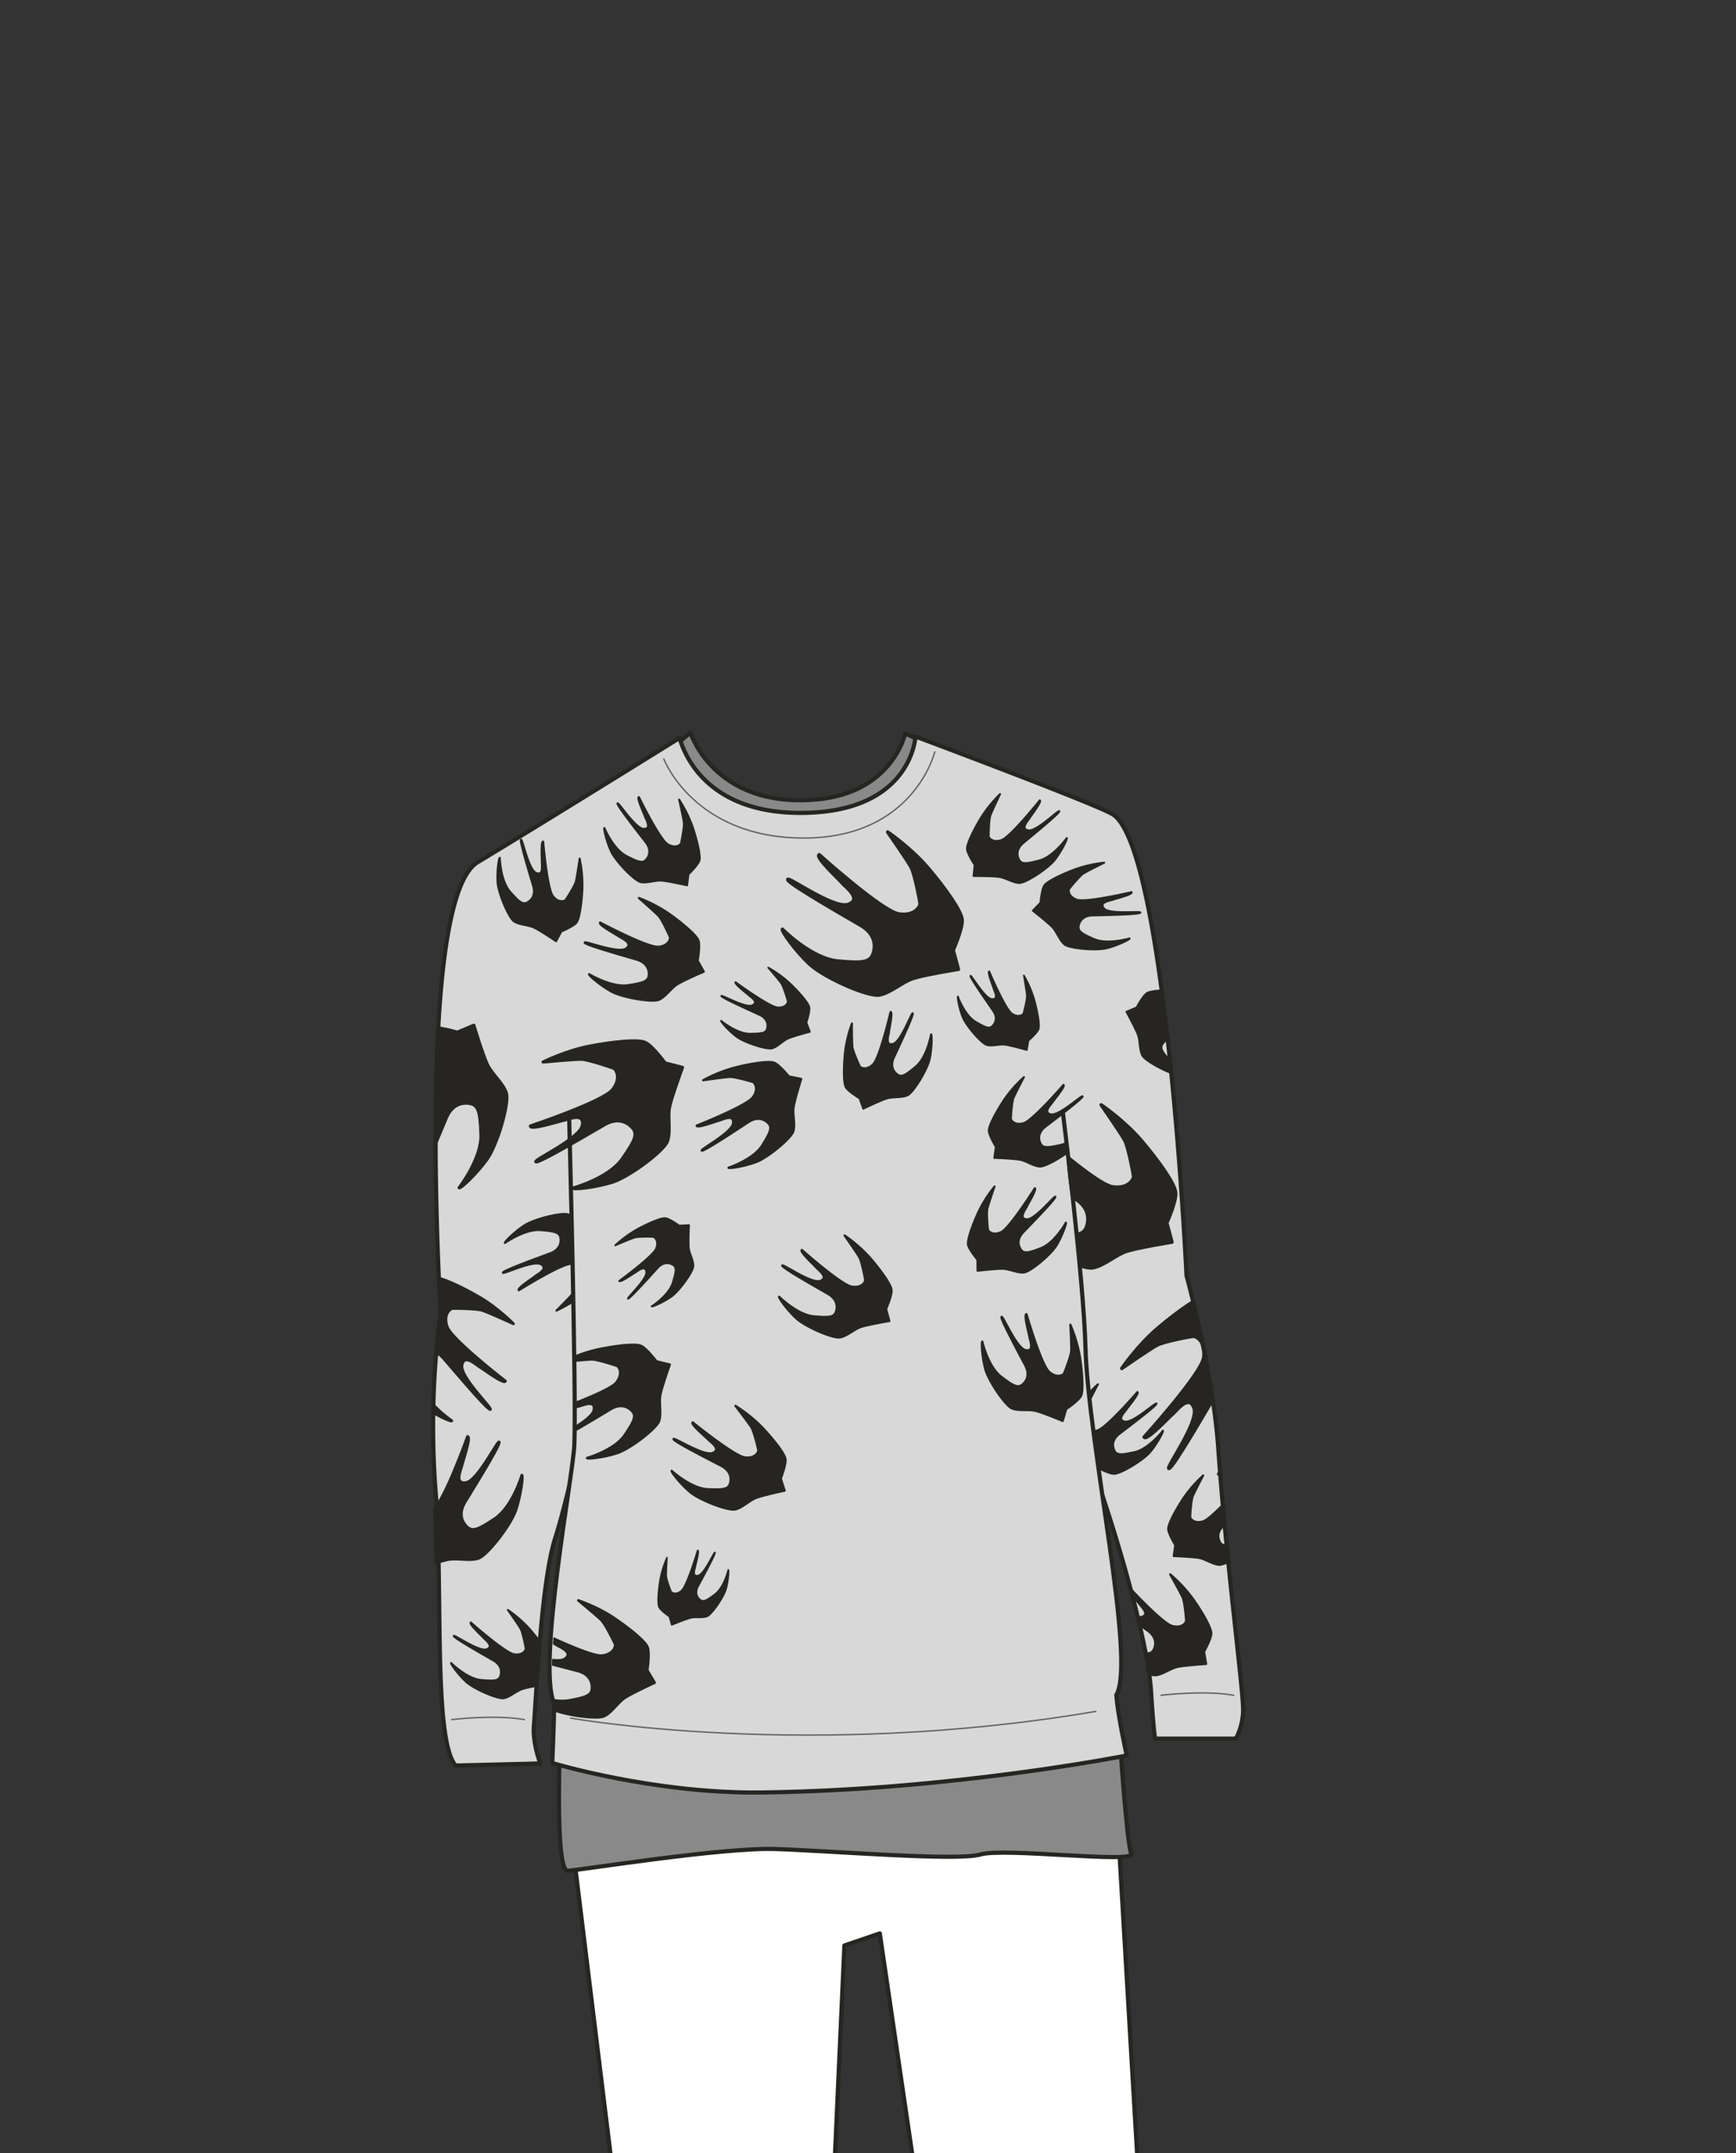 <svg xmlns="http://www.w3.org/2000/svg" width="1250" height="1550" viewBox="0 0 1250 1550"><rect x="0" y="0" width="1250" height="1550" fill="#333333" stroke="none"/><defs><clipPath id="a"><path d="M804.37 1224.33c-21 7.91-114.27 22.67-206.22 25.35-139.21 1.13-198.25-15-198.25-15-9.66-28.16 10.75-162 10.75-162-24.9 50.82-25.95 166-25.95 166s-27.64-4.81-65.33 0c-2.92-4.07-14.89-241-2.12-293.59-13.72-204.3 5.38-306.88 22.83-321.14 13-10.61 135.78-84.26 135.78-84.26s19.77 63.69 102.89 63.69 95.94-66.88 95.94-66.88 111 41 126.77 50 43.1 100.89 52.89 331.94c24 73.82 40.1 303.09 40.1 303.09s-26.72-6.42-65.38.23c2-25.82-34.52-140.47-34.52-140.47s21.54 122.62 9.82 143.04z" fill="none"/></clipPath></defs><path d="M404.44 1264.52s61.79 24.3 203.69 19.79S801 1248.13 801 1248.13l20.1 342.24-158.7-1.85-28.9-196.61-25.5 8.68-8.84 196.24-153.94-.22z" fill="#fff" stroke="#262521" stroke-linecap="round" stroke-linejoin="round" stroke-width="3"/><path d="M403.47 1248.13s-4.39 99.24 5.35 98.68 110.42-16.78 149-15.66 131.44 8.95 148.22 3.92 111.86 6.71 108.5-.56-8.76-90.41-8.76-90.41zM801.34 601.25C790.45 594.15 651.81 528 651.81 528s-9 42.67-63.91 47.58c-64.83 5.79-86.64-36-90.76-48.14l-87.91 73.8" fill="#898989" stroke="#262521" stroke-linecap="round" stroke-linejoin="round" stroke-width="3"/><path d="M421.22 1019s-11.62 57.38-21.45 88.33-13.09 105-15.36 135.22c-1 12.66 4.65 27 4.65 27l-61 1.5c-16.33-18.74-8.92-129.52-14.45-197.94A619.79 619.79 0 01317.25 945s-18.05-297.29 26.68-324.24 145.46-89.52 145.46-89.52-.24-.24.73 2.61c4.11 12.15 21.13 51.38 86.21 51.38 80.35 0 82.84-55 82.84-55s131.41 49.11 142.29 56.21c38.3 25 52.89 331.94 52.89 331.94s19 68.76 22.88 124.63c5.58 81.26 18.66 177.57 17.85 189.79s-5.3 18.89-5.3 18.89h-58.1s-1.25-8-2.89-34.36c-2.47-39.8-31-134-48.07-177.22" fill="#d8d8d8" stroke="#262521" stroke-linecap="round" stroke-linejoin="round" stroke-width="3"/><path d="M836 1220.48s30.63-3.83 52.36 0M325.27 1238s30.63-3.83 52.37 0M478 546.43s21.5 56.9 100.8 56.9 94.27-62 94.27-62" fill="none" stroke="#636363" stroke-linecap="round" stroke-linejoin="round"/><path d="M409.74 802s5.34 199.1 3.82 238.13c-.83 21.49-26.88 158.94-14.57 186.12 0 13-1.32 43-1.32 43s73.26 22.14 150.26 21.22c137.52-1.66 263.37-26.64 263.37-26.64s-6.69-30-7.46-43.63c14.49-25-20.49-181-22.28-250.9-1.23-47.63-16.1-167.3-16.1-167.3" fill="#d8d8d8" stroke="#262521" stroke-linecap="round" stroke-linejoin="round" stroke-width="3"/><path d="M410.89 1236.91s170.48 30.52 378.15-4.83" fill="none" stroke="#636363" stroke-linecap="round" stroke-linejoin="round"/><g clip-path="url(#a)" fill="#262521" stroke="#262521" stroke-linecap="round" stroke-linejoin="round"><path d="M339 1168s24.79 22 31.26 22.93 8.3-3.23 8.25-4-2.14-11.61-3.62-14.27-9.23-13.65-9.23-13.65a89.53 89.53 0 0115.85 13.89c6.8 7.87 13.22 16.79 13.46 20.25s-3.42 11.75-3.42 11.75l2.06 7.47s-13.28 2.25-17.59 3.67-8.81 5.75-13.24 6.56-21.68-6.65-27.34-11.93-11.1-12.86-10.62-13.46c0 0 11.36 11.35 21.67 12.25s13.09.52 14-3.88-1.35-7.82-4.93-9.95-28.56-16.1-28.83-17.79 18.13 11.55 23.69 9.5-1.08-6.76-2.44-8.34-10.68-10-8.98-11z" stroke-width="1.37"/><path d="M460.07 573.83s15 30.62 20.79 34 9.16.17 9.43-.6 2.48-11.88 2.12-15-3.41-16.57-3.41-16.57a91.85 91.85 0 019.65 19.4c3.4 10.15 6 21.15 4.91 24.53s-7.84 9.84-7.84 9.84l-1 7.92s-13.51-3-18.17-3.38-10.62 2-15.16 1.08-18-14.79-21.36-22-5.54-16.56-4.85-16.95c0 0 6.38 15.24 15.84 20.12s12.25 5.6 14.88 1.78 1.77-8-.8-11.38-20.9-26.47-20.49-28.18 12.74 18.06 18.83 18.28 1.61-6.86.93-8.89-6.26-13.83-4.3-14zM391.15 605.89s2.86 34 7 39.24 8.47 3.48 9 2.86 6.63-10.17 7.42-13.2 2.8-16.71 2.8-16.71a92.28 92.28 0 012 21.58c-.52 10.68-2.06 21.89-4.33 24.63s-10.87 6.33-10.87 6.33l-3.77 7s-11.49-7.74-15.71-9.74-10.64-2-14.51-4.5-11.44-20.33-11.92-28.27.85-17.45 1.64-17.56c0 0 .41 16.51 7.45 24.49s9.39 9.67 13.22 7.07 4.54-6.78 3.39-10.91-9.87-32.24-8.87-33.69S380.4 626 386 628.41s4-5.8 4.1-7.94-.85-15.1 1.05-14.58z" stroke-width="1.41"/><path d="M529.64 707.06s24.45 17.94 30.42 18.23 7.28-3.65 7.18-4.36-3-10.4-4.52-12.7-9.57-11.65-9.57-11.65a82 82 0 0115.62 11.31c6.86 6.59 13.47 14.17 14 17.3s-2.11 11-2.11 11l2.51 6.63s-11.9 3.18-15.7 4.84-7.54 6-11.51 7.1-20.31-4.21-25.92-8.54-11.2-10.76-10.81-11.35c0 0 11.31 9.37 20.78 9.31s12-.64 12.46-4.73-1.89-7-5.33-8.64-27.39-12.23-27.78-13.75 17.5 9 22.38 6.63-1.55-6.06-2.93-7.38-10.63-8.31-9.17-9.25zM445.87 922.14s24.51-17.87 26.59-23.47-1.27-8-2-8.16-10.8-.34-13.47.46-14 5.58-14 5.58a82 82 0 0115.51-11.45c8.36-4.55 17.58-8.55 20.72-8.09s9.83 5.34 9.83 5.34l7.09-.38s-.58 12.3-.15 16.43 3.43 9 3.28 13.12-10.16 18.08-16 22.11-13.65 7.42-14.09 6.87c0 0 12.35-7.94 15.17-17s3-11.6-.74-13.31-7.25-.32-9.85 2.46-20 22.4-21.52 22.31 13.86-14 13.11-19.32-6.26-.36-7.93.55-11.06 7.64-11.55 5.95z" stroke-width="1.25"/><path d="M482.25 982.41l-9.61-2.34s-7-9.22-11-11.09-17.94-.25-30.93 2.44a100.54 100.54 0 00-16.12 5c0 1 .05 2.09.08 3.14 4.68-.45 9.76-.89 11.67-.88 3.88 0 17.25 4.36 18.16 4.81s4.39 5-.64 11.69c-2.86 3.82-17.7 10.23-29.53 14.82 0 1.05.07 2.09.12 3.13 1.05-.31 1.88-.54 2.33-.63 2.6-.54 12-5 10.81 2.45-.53 3.43-6.35 7.88-12.27 11.76.05.75.1 1.49.14 2.24 9.78-5.6 21.84-13 24.56-14.6 4.6-2.67 9.83-3.12 14.15.68s3 7.14-4.38 18.07-27.1 16.56-27.1 16.56c.37.92 12.2-.45 21.59-3.49s28.41-17.64 30.26-23.08-.2-13.15.89-18.84 6.82-21.84 6.82-21.84z" stroke-width="1.75"/><path d="M466.08 1202.46s1.82-12 .29-16.4-13-13.69-24.55-21.48-25.39-12.41-25.39-12.41 13.9 11.5 16.74 14.43 9.39 16.19 9.72 17.2-.58 7-9.28 8.1c-5.54.7-23.75-7.1-36.22-12.83v3.28c1.52.86 2.74 1.55 3.27 1.9 2.31 1.56 12.56 5.33 6.09 9.94-1.82 1.29-5.36 1.38-9.5.89v3c8.64 2.33 16.79 4.4 19.09 5 5.38 1.5 9.57 5.1 9.87 11.14s-3.15 7.52-16.81 10a31.84 31.84 0 01-11.71-.42c.13 2.36.29 4.71.48 7.07 10.62 4.21 31.94 7 36.94 4.63 5.45-2.61 9.75-9.81 14.83-13.16s21.48-10.93 21.48-10.93z" stroke-width="1.84"/><path d="M577.38 899.85s28.59 25.4 36.06 26.46 9.57-3.73 9.53-4.64-2.48-13.39-4.19-16.47-10.64-15.75-10.64-15.75a103.29 103.29 0 0118.28 16c7.84 9.08 15.25 19.38 15.53 23.37S638 942.4 638 942.4l2.37 8.62s-15.32 2.6-20.29 4.23-10.16 6.64-15.28 7.57-25-7.67-31.54-13.76-12.8-14.83-12.26-15.53c0 0 13.11 13.09 25 14.14s15.09.59 16.2-4.49-1.55-9-5.68-11.47-32.95-18.58-33.26-20.53 20.91 13.33 27.33 11-1.25-7.8-2.82-9.62-12.34-11.66-10.39-12.71zM739.14 946.11s10.65 36.73 16.4 41.61 10.09 1.95 10.53 1.16 5-12.66 5.25-16.17-.61-19-.61-19a103 103 0 016.92 23.29c1.79 11.86 2.57 24.53.68 28.05s-10.56 9.36-10.56 9.36l-2.59 8.56s-14.35-6-19.42-7.24-12.14.2-17-1.74-17.07-19.83-19.34-28.47-2.93-19.37-2.08-19.66c0 0 4.1 18.06 13.6 25.28s12.46 8.56 16.11 4.85 3.49-8.46 1.31-12.74-18-33.28-17.2-35.1 10.62 22.45 17.31 23.85 3.11-7.27 2.75-9.64-4.26-16.36-2.06-16.25zM872.19 1176.07c.14-4-6.18-15-13.05-24.84a103.23 103.23 0 00-16.54-17.82s7.59 13.53 9 16.76 2.52 15.9 2.47 16.81-2.63 5.45-9.95 3.63c-6-1.48-24.34-20.6-30.84-27.53.3 1.32.61 2.63.94 3.94 2.35 3.06 5.12 6.27 5.81 7.25 1.37 2 8.43 8.16 1.81 9.86a6.22 6.22 0 01-3-.19q.81 2.86 1.61 5.73c3 2.18 5.39 3.87 6.34 4.58 3.86 2.87 6.1 7.06 4.48 12-.94 2.84-2.42 4.08-5.75 4.19a130.68 130.68 0 012.07 14.76 11.8 11.8 0 004.24.85c5.18-.4 10.85-4.85 16-6s20.62-2.13 20.62-2.13l-1.48-8.82s5.09-9.04 5.22-13.03z" stroke-width="1.58"/><path d="M432.14 664.18s34.34 18.19 42 17.44 8.55-6 8.29-6.86-5.67-12.63-8.09-15.25-14.3-13-14.3-13a104.51 104.51 0 0121.9 11.42c9.93 7.08 19.72 15.46 21 19.33s-.63 14.32-.63 14.32l4.42 7.94s-14.5 6.25-19 9.06-8.44 9-13.26 11.15-26.54-1.56-34.45-6-16.21-11.56-15.83-12.38c0 0 16.09 9.77 28.08 7.94s15-3 14.92-8.33-3.7-8.52-8.37-10-37-10.41-37.77-12.26 23.85 8.12 29.61 4.24-3.11-7.4-5.09-8.82-15.1-8.44-13.43-9.94z" stroke-width="1.6"/><path d="M381.93 810.63s52.44-17.57 59.14-26.17 2.22-14.68 1.05-15.28-18.59-6.53-23.67-6.61-27.41 2-27.41 2 16.23-8.09 33.26-11.38 35.28-5.18 40.48-2.66 14.15 14.7 14.15 14.7l12.52 3.23s-7.77 21.08-9.3 28.49 1 17.53-1.51 24.61-27.63 25.84-40 29.64-27.81 5.39-28.28 4.18c0 0 25.85-7 35.72-21.16s11.61-18.51 6-23.55-12.42-4.55-18.48-1.14-47 27.94-49.68 26.93 31.77-16.63 33.42-26.37-10.68-4.06-14.09-3.4-23.41 7.14-23.32 3.94zM279.3 837.82s31.21-45.66 31.36-56.56-7.09-13-8.38-12.81-18.76 6-22.86 9-20.65 18.14-20.65 18.14 8.06-16.24 19.65-29.14 25-25.42 30.68-26.54 20.15 3.18 20.15 3.18l11.94-5s6.52 21.5 9.77 28.33 11.38 13.37 13.65 20.53-6.44 37.28-14 47.76-18.94 21.08-20 20.4c0 0 16.39-21.19 15.71-38.43s-1.9-21.76-9.39-22.43-12.65 3.87-15.42 10.25-20.65 50.67-23.39 51.5 15.3-32.43 10.73-41.2-11 3.21-13.28 5.79-14.41 19.83-16.27 17.23z" stroke-width="2.28"/><path d="M589.87 615.32s45.46 40.91 57.38 42.67 15.34-5.85 15.28-7.31-3.83-21.44-6.52-26.37S639.16 599 639.16 599s16.61 11.21 29.06 25.81 24.19 31.19 24.58 37.54-6.44 21.65-6.44 21.65l3.71 13.81s-24.52 4-32.49 6.56-16.31 10.51-24.5 11.94-39.92-12.55-50.29-22.31-20.33-23.85-19.42-25c0 0 20.82 21.07 39.81 22.86s24.14 1.1 26-7-2.38-14.43-9-18.4-52.49-30-53-33.16 33.3 21.52 43.58 17.8-1.91-12.48-4.4-15.4-19.61-18.7-16.49-20.38zM846.55 858.78c-.4-6.38-12.14-22.92-24.58-37.52s-29.06-25.81-29.06-25.81 14.16 20.36 16.85 25.29 6.45 24.91 6.52 26.37-3.36 9.08-15.28 7.31c-5.73-.85-19.2-10.73-31.65-20.78.18 4.63.57 9.25 1.11 13.86.56 4.87 1.32 9.72 2.1 14.57l1.36.81c6.58 4 10.8 10.29 9 18.4-.94 4.18-2.77 6.39-6.92 7.3.56 7.57 1.34 15.16 1.88 22.73 4.11 1.19 7 1.75 9 1.4 8.18-1.43 16.53-9.39 24.5-11.94s32.49-6.56 32.49-6.56l-3.71-13.81s6.84-15.24 6.39-21.62zM823.85 1034.55s41.08-45.3 42.89-57.22S861 962 859.49 962s-21.45 3.74-26.4 6.41-25.35 16.76-25.35 16.76 11.27-16.57 25.92-29 31.23-24.07 37.61-24.44 21.6 6.52 21.6 6.52l13.83-3.66s3.9 24.54 6.43 32.52 10.45 16.35 11.85 24.54-12.68 39.87-22.52 50.21-23.92 20.24-25 19.33c0 0 21.15-20.74 23-39.73s1.2-24.13-6.9-26-14.45 2.33-18.44 8.9-30.24 52.37-33.36 52.84 21.65-33.22 18-43.51-12.5 1.86-15.43 4.34-18.83 19.65-20.48 16.52z" stroke-width="2.52"/><path d="M748.67 576.19s-21.3 26.62-27.71 28.67-9-1.83-9.06-2.63.16-12.15 1.2-15.1 7-15.44 7-15.44a91.74 91.74 0 00-13.65 16.83c-5.53 9.15-10.49 19.32-10.13 22.86s5.5 11.32 5.5 11.32l-.79 7.93s13.85 0 18.46.67 9.93 4.3 14.57 4.35 20.82-10.5 25.64-16.84 9-14.95 8.43-15.48c0 0-9.55 13.48-19.84 16.18s-13.19 2.79-14.93-1.51 0-8.15 3.26-10.93 26.17-21.28 26.14-23-16.37 14.86-22.36 13.74-.08-7 1-8.88 9.14-12.11 7.27-12.74zM641.19 728.51s-7.77 33.2-12.66 37.8-8.89 2.21-9.32 1.53-5.08-11-5.42-14.15-.35-16.94-.35-16.94a91.89 91.89 0 00-5.07 21.07c-1 10.64-1.15 21.95.7 25s9.84 7.84 9.84 7.84l2.7 7.5s12.49-6 16.95-7.35 10.82-.39 15-2.34 14.28-18.45 15.9-26.24 1.7-17.39.94-17.6c0 0-2.82 16.27-10.94 23.14s-10.69 8.19-14.11 5.07-3.5-7.37-1.76-11.28 14.45-30.47 13.67-32S648.9 750 643 751.54s-3.11-6.32-2.9-8.45 3.05-14.82 1.09-14.58zM814.79 642.29s-33.21 7.75-39.51 5.41-5.91-7-5.49-7.68 7.64-9.45 10.28-11.13 15-7.82 15-7.82a92.15 92.15 0 00-21.07 4.79c-10 3.78-20.19 8.7-22.11 11.71s-2.67 12.29-2.67 12.29l-5.52 5.75s10.9 8.55 14.1 11.94 5.14 9.52 8.75 12.43 22.87 4.62 30.57 2.62 16.34-6.18 16.2-7c0 0-15.84 4.69-25.6.45s-12.08-6-10.79-10.41 5.05-6.4 9.33-6.57 33.72-.55 34.79-2-22 1.56-26.07-3 4.29-5.59 6.29-6.35 14.6-3.78 13.52-5.43zM881.73 744.3s-33.57-6-38.44-10.6-2.68-8.76-2-9.23 10.74-5.66 13.83-6.17S872 717 872 717a92.24 92.24 0 00-21.31-3.93c-10.69-.47-22 0-24.93 2s-7.3 10.24-7.3 10.24l-7.34 3.11s6.64 12.15 8.25 16.53 1 10.78 3.15 14.87 19.19 13.26 27.06 14.46 17.45.76 17.63 0c0 0-16.4-1.93-23.7-9.68s-8.76-10.23-5.82-13.81 7.16-3.9 11.16-2.37 31.21 12.79 32.74 11.92-20.88-7.26-22.76-13 6.14-3.45 8.28-3.35 14.96 2.25 14.62.31zM767.37 823a19.39 19.39 0 01-3.69 1.26c-10.39 2.3-13.28 2.28-14.85-2.08s.32-8.15 3.68-10.8 27-20.26 27-22-16.93 14.22-22.87 12.87.19-7 1.36-8.83 9.57-11.71 7.73-12.41c0 0-22.31 25.79-28.78 27.59s-8.9-2.17-9-3 .62-12.13 1.77-15 7.57-15.17 7.57-15.17A92 92 0 00723 791.68c-5.87 8.94-11.22 18.91-11 22.46s5.06 11.52 5.06 11.52l-1.09 7.9s13.84.51 18.43 1.37 9.75 4.68 14.38 4.91c3.29.15 12.6-4.8 19.54-9.89-.32-2.32-.71-4.63-.95-6.95zM784.65 1008.14c2.29-4.68 5.91-11.59 5.91-11.59s-2.75 2.4-6.19 6.12c.06 1.83.15 3.65.28 5.47zM837.35 1030s-10.06 13.1-20.44 15.41-13.28 2.29-14.85-2.07.32-8.15 3.68-10.8 27-20.27 27-22-16.93 14.22-22.87 12.88.19-7 1.36-8.83 9.57-11.72 7.73-12.42c0 0-22.31 25.79-28.78 27.6a12.23 12.23 0 01-2.89.45c1.42 9 3 18 4.2 27.12 3.52 1.44 7.19 3.53 10.58 3.69 4.62.22 21.21-9.7 26.27-15.85s9.59-14.63 9.01-15.18z" stroke-width="1.41"/><path d="M336.64 1034.17s-16.54 46.17-24.29 51.95-13.06 1.7-13.57.64-5.45-16.59-5.42-21.1 2.28-24.26 2.28-24.26-7.47 14.23-10.7 29.27-5.25 31.19-3.1 35.84 12.77 12.82 12.77 12.82l2.63 11.17s18.83-6.5 25.43-7.73 15.52 1.22 21.85-.88 23.42-24 27-34.89 5.29-24.56 4.23-25c0 0-6.69 22.79-19.43 31.28s-16.62 10-21 4.92-3.8-11.1-.67-16.4 25.65-41.17 24.8-43.56-15.34 27.86-24 29.14-3.41-9.54-2.76-12.55 6.79-20.68 3.95-20.66zM363.91 994.27s-38.81-30-41.92-39.13 2.41-12.95 3.57-13.11 17.44-.03 21.74 1.35 22.38 9.62 22.38 9.62-11.23-11.49-24.54-19.21-28.05-14.61-33.14-14-16.13 8.21-16.13 8.21l-11.43-.93s.37 19.92-.5 26.57S278 968 278 974.7s15.62 29.69 24.85 36.47 21.74 12.61 22.48 11.73c0 0-19.62-13.39-23.76-28.12s-4.35-18.88 1.79-21.49 11.73-.19 15.81 4.43 31.25 37.09 33.78 37-21.77-23.18-20.32-31.82 10.13-.29 12.79 1.25 17.63 12.85 18.49 10.12z" stroke-width="2.02"/><path d="M412.14 909.92c-.36-11.51-.73-23-.84-34.53a12.24 12.24 0 00-2.15-1.06c-4.64-1.67-24.62 3.24-31.69 7.92s-14.33 11.87-13.91 12.61c0 0 14.33-10.2 25.62-9.3s14.23 1.82 14.47 6.75-2.88 8.2-7.13 9.85-33.77 12.2-34.37 14 21.68-9.18 27.31-6-2.39 7.11-4.15 8.56-13.4 8.93-11.74 10.22c0 0 30.76-19.27 37.92-19.09zM412.67 931.06c-2.87 3.31-12 12.48-12 12.48a102.06 102.06 0 0012-6.62c.06-1.92.03-3.92 0-5.86z" stroke-width="1.5"/><path d="M894.86 1067.69s-22.31 25.79-28.78 27.6-8.9-2.18-9-3 .62-12.12 1.77-15 7.57-15.16 7.57-15.16a91.59 91.59 0 00-14.29 16.3c-5.87 8.94-11.22 18.9-11 22.46s5.06 11.51 5.06 11.51l-1.09 7.9s13.84.51 18.43 1.37 9.75 4.69 14.38 4.91 21.22-9.7 26.27-15.85 9.59-14.6 9-15.15c0 0-10.06 13.1-20.44 15.41s-13.28 2.29-14.85-2.07.32-8.15 3.68-10.8 27-20.27 27-22-16.93 14.22-22.87 12.88.19-7 1.36-8.83 9.64-11.78 7.8-12.48zM745.07 855.38s-18.16 28.86-24.29 31.62-9.12-.81-9.31-1.6-1.21-12.09-.51-15.14 5.19-16.13 5.19-16.13a92.35 92.35 0 00-11.66 18.26c-4.46 9.73-8.24 20.39-7.48 23.87s6.74 10.62 6.74 10.62l.11 8s13.76-1.58 18.42-1.42 10.36 3.16 15 2.68 19.5-12.79 23.58-19.63 7.27-15.88 6.62-16.34c0 0-8 14.47-17.88 18.32s-12.78 4.26-15 .19-.92-8.1 2-11.23 23.59-24.1 23.37-25.85-14.59 16.61-20.67 16.18-.87-7 0-8.93 7.7-13.06 5.77-13.47z" stroke-width="1.41"/><path d="M712.33 699.32s11.52 27.21 16.38 30.42 7.91.58 8.18-.07 2.71-10.16 2.54-12.87-2.19-14.52-2.19-14.52a79.79 79.79 0 017.43 17.24c2.46 8.94 4.21 18.58 3.08 21.46s-7.24 8.14-7.24 8.14l-1.21 6.8s-11.55-3.26-15.56-3.78-9.29 1.26-13.17.22-14.9-13.66-17.44-20.07-4-14.6-3.39-14.9c0 0 4.8 13.49 12.75 18.16s10.33 5.42 12.79 2.24 1.91-6.8-.15-9.89-16.83-23.9-16.4-25.35 10.17 16.24 15.43 16.71 1.72-5.85 1.23-7.64-4.77-12.21-3.06-12.3z" stroke-width="1.22"/><path d="M501.63 810.34s36.15-14.24 40.53-20.52 1-10.39.18-10.76-13.28-3.91-16.84-3.78-19.17 2.41-19.17 2.41a104.71 104.71 0 0122.92-9.2c11.83-2.94 24.57-4.93 28.31-3.34s10.44 9.79 10.44 9.79l8.9 1.81s-4.68 15.08-5.48 20.33 1.35 12.26-.16 17.33-18.44 19.14-27 22.26-19.32 4.8-19.7 4c0 0 17.89-5.86 24.29-16.16s7.48-13.41 3.38-16.75-8.88-2.73-13-.12-32 21.33-33.88 20.72 21.68-12.84 22.48-19.73-7.64-2.46-10-1.87-16.15 5.83-16.2 3.58zM498.8 1024s30.14 24.52 37.77 25.27 9.55-4.2 9.46-5.13-3.1-13.48-5-16.53-11.49-15.52-11.49-15.52a104.47 104.47 0 0119.25 15.47c8.36 8.87 16.34 19 16.8 23s-3.41 13.93-3.41 13.93l2.79 8.64s-15.43 3.32-20.41 5.19-10 7.19-15.17 8.36-25.73-6.69-32.63-12.58-13.65-14.5-13.11-15.23c0 0 13.88 12.72 26 13.25s15.35-.06 16.25-5.26-2-9.09-6.27-11.4-34.26-17.4-34.66-19.37 21.81 12.61 28.22 9.92-1.61-7.86-3.28-9.64-13.04-11.23-11.11-12.37z" stroke-width="1.6"/><path d="M502.32 1116.2s-7.63 25.59-11.67 29-7 1.31-7.35.76-3.46-8.86-3.58-11.31.53-13.26.53-13.26a72.05 72.05 0 00-5 16.23c-1.31 8.27-1.93 17.11-.62 19.57s7.32 6.6 7.32 6.6l1.76 6s10.05-4.09 13.6-5 8.47.2 11.85-1.13 12-13.75 13.66-19.77 2.14-13.51 1.56-13.72c0 0-3 12.6-9.64 17.58s-8.74 5.91-11.27 3.3-2.39-5.92-.84-8.9 12.72-23.14 12.19-24.41-7.52 15.6-12.19 16.56-2.13-5.09-1.87-6.75 3.1-11.44 1.56-11.35z" stroke-width="1.1"/></g></svg>